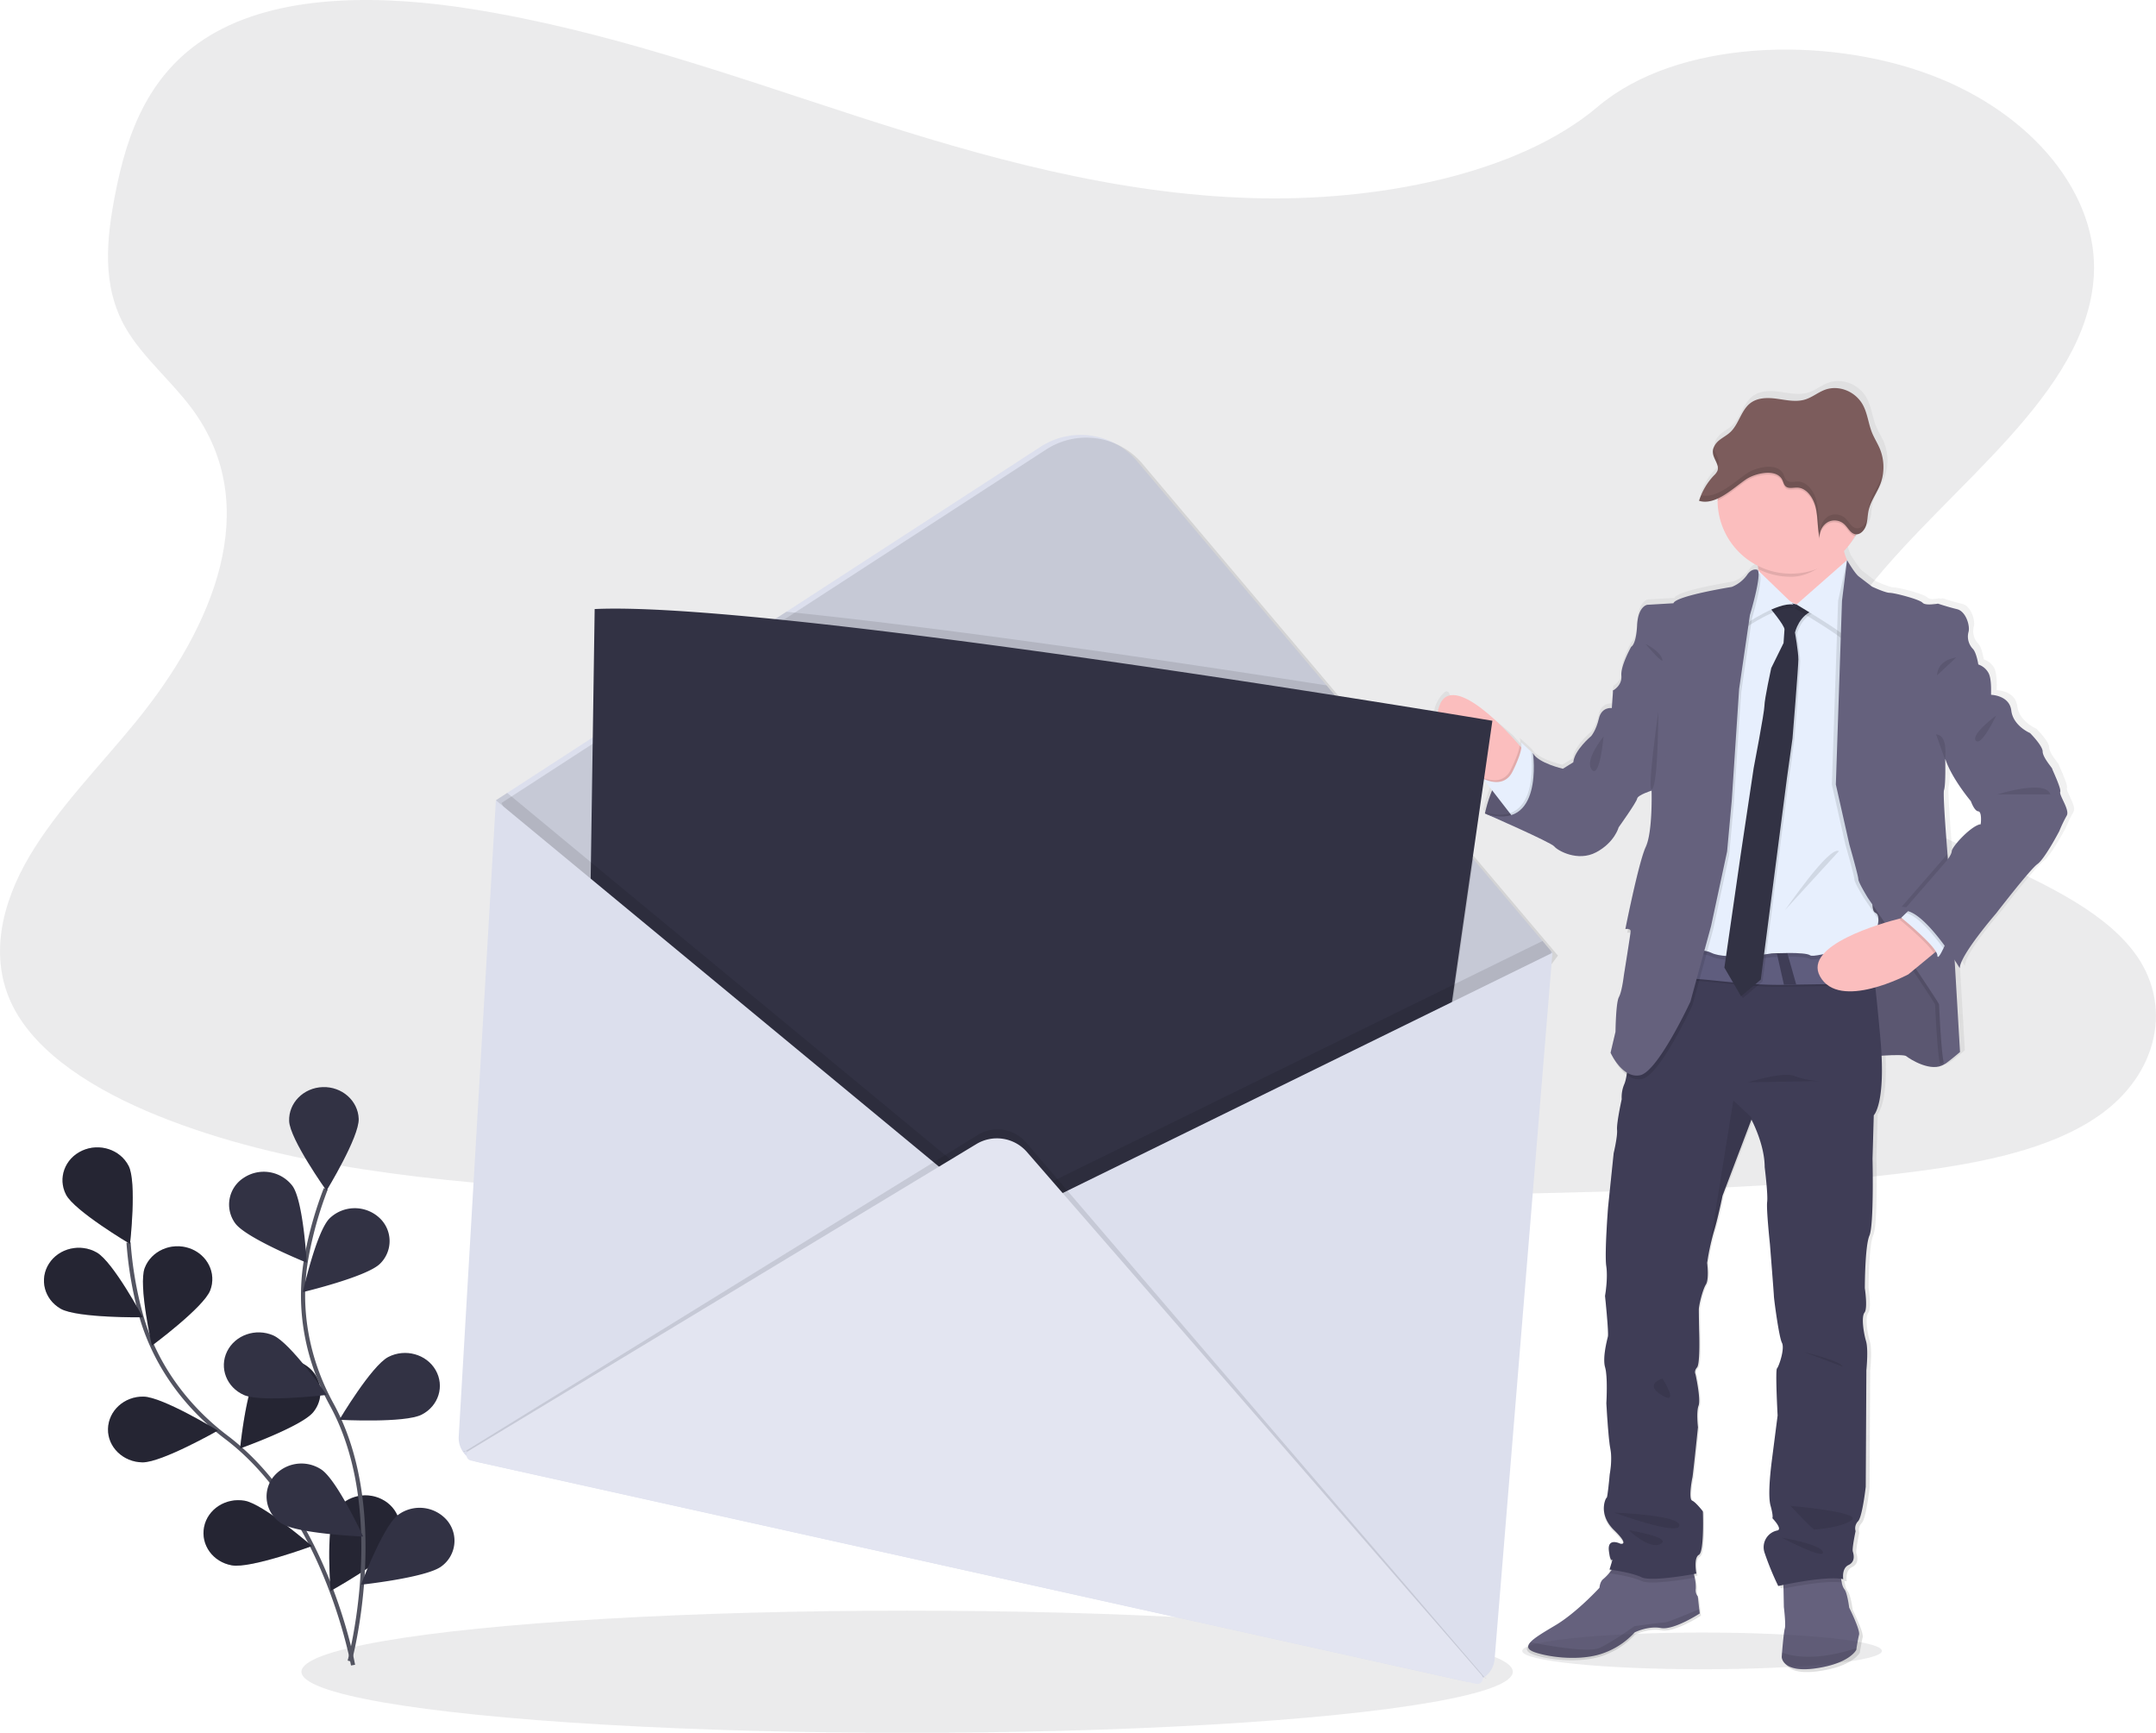 <svg id="94c1f45f-2d92-458e-bbfe-f6c69da92e14" data-name="Layer 1" xmlns="http://www.w3.org/2000/svg" xmlns:xlink="http://www.w3.org/1999/xlink" width="1034.95" height="831.61" viewBox="0 0 1034.95 831.61"><defs><linearGradient id="eb1b6581-0e6c-46f0-8ed9-49203ffc7122" x1="924.49" y1="836.62" x2="924.49" y2="217.05" gradientUnits="userSpaceOnUse"><stop offset="0" stop-color="gray" stop-opacity="0.25"/><stop offset="0.54" stop-color="gray" stop-opacity="0.12"/><stop offset="1" stop-color="gray" stop-opacity="0.1"/></linearGradient></defs><title>envelope</title><path d="M683.84,129.27C617.49,127.36,554.3,109.52,494,90S373.84,48.89,309.08,38.55c-41.65-6.65-89.28-7.59-122.84,11C153.94,67.44,143.51,98.33,137.9,127c-4.23,21.56-6.71,44.26,4.86,64.44,8,14,22.29,25.79,32.15,39.21,34.3,46.71,10.06,104.3-27.12,149.9-17.44,21.39-37.67,41.8-51.13,64.57S77,494,88.75,517.2c11.67,23,39.48,40.31,69.61,52.48,61.19,24.7,133.3,31.77,203.61,35.78,155.64,8.86,312.12,5,468.18,1.18,57.75-1.42,115.76-2.86,172.58-10.3,31.55-4.13,64.12-10.68,87-26.5,29.08-20.08,36.28-54.09,16.8-79.27-32.68-42.24-123-52.73-145.89-98.06-12.58-24.95.34-52.75,18.61-75.89,39.2-49.64,104.91-93.19,108.37-149.93,2.37-39-29.21-78-78.05-96.44-51.19-19.33-122.18-16.9-160,15.1C810.76,118.29,742.42,131,683.84,129.27Z" transform="translate(-82.53 -34.2)" fill="#323244" opacity="0.1"/><ellipse cx="435.45" cy="802.29" rx="290.75" ry="29.32" fill="#323244" opacity="0.1"/><path d="M252,833.31S239.1,760.22,191.22,724c-20.09-15.2-34.79-35.87-41.21-59.41a179.25,179.25,0,0,1-5.78-34.1" transform="translate(-82.53 -34.2)" fill="none" stroke="#535461" stroke-miterlimit="10" stroke-width="2"/><path d="M114.21,607.49c4,7.83,30.73,23.68,30.73,23.68s3.36-29.61-.67-37.45-14-11.11-22.32-7.31S110.18,599.65,114.21,607.49Z" transform="translate(-82.53 -34.2)" fill="#323244"/><path d="M111.66,662.28c7.9,4.51,39.44,4.11,39.44,4.11S136.87,639.81,129,635.3s-18.16-2.13-22.94,5.32S103.77,657.77,111.66,662.28Z" transform="translate(-82.53 -34.2)" fill="#323244"/><path d="M150.87,736c9.22.13,36.23-15.25,36.23-15.25s-26.49-16.16-35.72-16.3-16.82,6.82-17,15.53S141.64,735.84,150.87,736Z" transform="translate(-82.53 -34.2)" fill="#323244"/><path d="M193.83,785.43c9.06,1.61,38.44-9.25,38.44-9.25S209.05,756,200,754.42s-17.8,4-19.5,12.6S184.76,783.83,193.83,785.43Z" transform="translate(-82.53 -34.2)" fill="#323244"/><path d="M183.44,653.45c-3.15,8.19-28,26.55-28,26.55s-6.58-29.12-3.43-37.31,12.74-12.42,21.41-9.45S186.59,645.27,183.44,653.45Z" transform="translate(-82.53 -34.2)" fill="#323244"/><path d="M232.91,711.89c-5.6,6.93-35.12,17.43-35.12,17.43s3-29.65,8.56-36.57a17.38,17.38,0,0,1,23.42-3A15.2,15.2,0,0,1,232.91,711.89Z" transform="translate(-82.53 -34.2)" fill="#323244"/><path d="M272.73,774.92c-4.28,7.72-31.49,22.78-31.49,22.78s-2.39-29.69,1.89-37.41,14.37-10.7,22.55-6.66S277,767.2,272.73,774.92Z" transform="translate(-82.53 -34.2)" fill="#323244"/><path d="M114.21,607.49c4,7.83,30.73,23.68,30.73,23.68s3.36-29.61-.67-37.45-14-11.11-22.32-7.31S110.18,599.65,114.21,607.49Z" transform="translate(-82.53 -34.2)" opacity="0.25"/><path d="M111.66,662.28c7.9,4.51,39.44,4.11,39.44,4.11S136.87,639.81,129,635.3s-18.16-2.13-22.94,5.32S103.77,657.77,111.66,662.28Z" transform="translate(-82.53 -34.2)" opacity="0.25"/><path d="M150.87,736c9.22.13,36.23-15.25,36.23-15.25s-26.49-16.16-35.72-16.3-16.82,6.82-17,15.53S141.64,735.84,150.87,736Z" transform="translate(-82.53 -34.2)" opacity="0.25"/><path d="M193.83,785.43c9.06,1.61,38.44-9.25,38.44-9.25S209.05,756,200,754.42s-17.8,4-19.5,12.6S184.76,783.83,193.83,785.43Z" transform="translate(-82.53 -34.2)" opacity="0.25"/><path d="M183.44,653.45c-3.15,8.19-28,26.55-28,26.55s-6.58-29.12-3.43-37.31,12.74-12.42,21.41-9.45S186.59,645.27,183.44,653.45Z" transform="translate(-82.53 -34.2)" opacity="0.25"/><path d="M232.91,711.89c-5.6,6.93-35.12,17.43-35.12,17.43s3-29.65,8.56-36.57a17.38,17.38,0,0,1,23.42-3A15.2,15.2,0,0,1,232.91,711.89Z" transform="translate(-82.53 -34.2)" opacity="0.25"/><path d="M272.73,774.92c-4.28,7.72-31.49,22.78-31.49,22.78s-2.39-29.69,1.89-37.41,14.37-10.7,22.55-6.66S277,767.2,272.73,774.92Z" transform="translate(-82.53 -34.2)" opacity="0.25"/><path d="M250.38,831.39s19.57-71.76-8.65-123.2c-11.84-21.58-16.41-46.1-12.17-70.08a180,180,0,0,1,9.35-33.38" transform="translate(-82.53 -34.2)" fill="none" stroke="#535461" stroke-miterlimit="10" stroke-width="2"/><path d="M221.33,572.22c.32,8.7,17.93,33.41,17.93,33.41s15.78-25.79,15.46-34.5-8.05-15.52-17.27-15.22S221,563.51,221.33,572.22Z" transform="translate(-82.53 -34.2)" fill="#323244"/><path d="M195.49,621.34c5.28,7.14,34.28,18.84,34.28,18.84s-1.6-29.74-6.88-36.89a17.35,17.35,0,0,0-23.26-3.91A15.23,15.23,0,0,0,195.49,621.34Z" transform="translate(-82.53 -34.2)" fill="#323244"/><path d="M199.69,703.71c8.38,3.65,39.68-.07,39.68-.07s-17.29-24.92-25.67-28.57-18.3-.2-22.17,7.71S191.32,700.06,199.69,703.71Z" transform="translate(-82.53 -34.2)" fill="#323244"/><path d="M217.74,765.36c7.61,4.94,39.12,6.25,39.12,6.25s-12.58-27.31-20.18-32.24a17.33,17.33,0,0,0-23.23,4A15.23,15.23,0,0,0,217.74,765.36Z" transform="translate(-82.53 -34.2)" fill="#323244"/><path d="M264.9,640.73c-6.4,6.28-37,13.57-37,13.57s6.49-29.15,12.88-35.43a17.42,17.42,0,0,1,23.63-.44A15.16,15.16,0,0,1,264.9,640.73Z" transform="translate(-82.53 -34.2)" fill="#323244"/><path d="M285,713.08c-8.09,4.19-39.58,2.5-39.58,2.5s15.43-26,23.52-30.16,18.25-1.39,22.68,6.25S293.13,708.89,285,713.08Z" transform="translate(-82.53 -34.2)" fill="#323244"/><path d="M294.39,785.94c-7.23,5.42-38.57,8.78-38.57,8.78s10.56-28.07,17.79-33.49a17.38,17.38,0,0,1,23.47,2.55A15.19,15.19,0,0,1,294.39,785.94Z" transform="translate(-82.53 -34.2)" fill="#323244"/><path d="M1074.74,412.36c.6-1.64-3.9-10.73-3.9-11.18s-4.65-5.52-4.65-8.35-6.16-8.94-6.16-8.94-8.25-3.43-9.15-10.88-9.89-7.61-9.91-7.61h0s0-.68.06-1.71c0-2.32-.07-6.46-1.11-8.72a8.85,8.85,0,0,0-5.11-4.33s-.9-5.81-2.7-7.6A8.56,8.56,0,0,1,1030,335c.9-2.83-1.2-10-5.56-11s-9.3-2.68-9.3-2.68-.49.09-1.2.19l-.6-.19a26.78,26.78,0,0,1-3.16.39,3.85,3.85,0,0,1-2.54-.84c-1.51-1.64-13.67-4.77-15.92-4.77s-8.71-3-8.71-3l-6.44-4.92c-1.81-1.38-5.16-7-5.65-7.79l-.06-.11h0l0,0a27,27,0,0,1-1.36-3.92v0a35.44,35.44,0,0,0,5.58-7.67c.16-.29.3-.59.44-.88a3.59,3.59,0,0,0,1-.16c.13,0,.26-.1.39-.15a6.55,6.55,0,0,0,3.19-3.81h0c.11-.32.21-.65.29-1,0-.11,0-.23.07-.34s.1-.45.14-.68.05-.26.07-.38.07-.45.1-.68,0-.25,0-.37c0-.29.07-.57.11-.85h0a30.28,30.28,0,0,1,.47-3.15s0,0,0,0h0c.9-4,3.33-7.46,5.06-11.2h0c.25-.53.48-1.08.69-1.63s.42-1.2.59-1.81l.15-.56c.11-.44.21-.89.3-1.34,0-.2.08-.4.11-.6.1-.62.19-1.24.24-1.87A23.18,23.18,0,0,0,987,246.72c-1.13-2.8-2.8-5.32-3.94-8.12-1.73-4.24-2.18-9-4.29-13.08-3.53-6.78-11.85-10.17-18.69-7.62-3.27,1.21-6.1,3.57-9.41,4.63-4.44,1.41-9.18.35-13.77-.29s-9.67-.69-13.36,2.31c-4.25,3.45-5.42,9.94-9.41,13.73-1.67,1.59-3.76,2.61-5.53,4.08a9,9,0,0,0-2.77,3.79c0,.11-.07.21-.1.32s-.07.25-.1.38-.06.3-.08.45,0,.21,0,.31a5.33,5.33,0,0,0,0,.8h0a6.54,6.54,0,0,0,.13.75c0,.07,0,.14,0,.21s.12.41.19.62a.56.56,0,0,0,0,.12c.08.23.17.45.26.68l.15.34.12.28a17.38,17.38,0,0,1,1.39,3.46,3.91,3.91,0,0,1-.13,2.29,7,7,0,0,1-1.67,2.18,31,31,0,0,0-6.77,10.85c-.17.46-.34.92-.49,1.4v0l.21.05a8.52,8.52,0,0,0,1.31.29c.25,0,.5.06.76.08a11.75,11.75,0,0,0,3.06-.24c.25-.05.51-.11.76-.18a18.87,18.87,0,0,0,3-1.11c0,.3,0,.61,0,.91s0,.34,0,.51a35.47,35.47,0,0,0,19.69,31.71c0,.32.09.65.13,1s.07.54.1.81l-.4-.39s-2.71-1.34-5.26,2.53-7.35,5.67-7.35,5.67-27.32,4.32-28.37,7.9l-12.76.74s-4.51.6-5,10-2.85,10.29-2.85,10.29-5.25,9.24-4.8,14-4,7.16-4,7.16l-.6,8.49s-5-.74-6.31,5.07-3.75,8.5-3.75,8.5-8.26,6.86-8.71,12.67l-5.1,3.13s-11.86-2.68-14.56-7.45l-.83-.78a.75.75,0,0,1-.07-.12.28.28,0,0,0,0,.06c-1.78-1.68-5.54-5.18-5-4.38a3.64,3.64,0,0,1,.24,2.4l-.88-1-2.36-2.62s-19.17-18-30.43-19.38h0c-.15-.29-.87-3.12-2.79-1.35a15.65,15.65,0,0,0-.11,23l17.95,16.77.46.34,3.86,5c-.65,1.56-1.2,3.07-1.65,4.45,0,0,0,.09-.05.13-.09.3-.19.58-.28.86l-.09.3c-.08.28-.17.56-.25.82s-.09.33-.14.49,0,.19-.08.28c-.42,1.5-.7,2.65-.84,3.29l-1-.31,1,.42c0,.05,0,.11,0,.16l-.06.31.92.4c5.26,2.29,31.51,13.8,32.86,15.55,1.5,1.93,11.4,7.6,20.41,2.83s11-12.08,11-12.08,8.7-12.07,9-13.86,7.06-3.88,7.06-3.88.6,20-2.85,27.28-9.91,39.66-9.91,39.66a4.76,4.76,0,0,1,1.28-.08c-.24,1.17-.38,1.87-.38,1.87a4.46,4.46,0,0,1,1.59,0c-.48,3.68-3.24,20.76-3.24,20.76s-.9,7.75-2.4,10.43-1.65,16.7-1.65,16.7l-2.4,10.13a19.57,19.57,0,0,0,.91,1.75v0s2.58,5.72,6.91,8.93a18.3,18.3,0,0,1-1.21,4.64,16.07,16.07,0,0,0-1.2,7.15s-2.55,11.48-2.25,14.76-1.65,11.33-1.65,11.33L854.54,613s-1.8,22.51-.9,28.63-.61,14.45-.61,14.45,1.8,17.74,1.35,19.68-2.7,10.28-1.35,14.91.61,17.29.61,17.29.9,16.69,1.94,22.06-.3,12.23-.3,12.23-1,11.47-1.5,11.47-4.35,7.9,3.6,15.66,3,6.55,3,6.55-6.3-3.13-5.56,3.28c.72,6.1,1.71,4.51,1.8,4.34l-1.5,4.9,1,.15-.87,1a23.29,23.29,0,0,1-3,3.14c-1.81,1.34-2,4.32-2,4.32s-11.1,12.08-21.46,18.19c-5.45,3.22-10.15,5.94-12.2,8.19-1.85,2-1.55,3.66,2.29,4.93,8.11,2.68,22.36,4,32.57.6a38.06,38.06,0,0,0,15.91-10.29s6.46-3.28,12.77-2.09,18.91-7,18.91-7l-.23-2.12-.67-6.09a4.79,4.79,0,0,1-1.05-3.72,19.31,19.31,0,0,0-.53-5.36c-.1-.59-.22-1.18-.33-1.73l1.15-.21s-1.49-7.61,1.21-9.1,1.94-21,1.94-21-3.44-4.47-5.25-5.21-.15-10,.16-11.19,2.7-24.3,2.7-24.3-.9-7.3.3-10.43S897,694,897,694s-.9-1.49.76-3.28,1-17.74,1-17.74-.14-8.05-.14-10.14,1.8-9.69,3.45-12.22.6-10.44.6-10.44v0l.09-.59c0-.23.08-.51.14-.85l.13-.79A112.6,112.6,0,0,1,906,624.94c2-6.26,4.2-17.29,4.2-17.29l14-36.4.16-.43s6.45,11.93,6.45,23c0,0,1.65,13.27,1.2,16.85S933.34,631,933.34,631s1.95,24.15,1.95,25.2,2.4,19.68,3.91,22.51-1.51,11.48-2.41,12.37.3,22.81.3,22.81-2.25,17.29-2.7,20.87-2.25,17.3-.75,22.66.9,6.11.9,6.11,5.41,5.52,2.25,6a8.25,8.25,0,0,0-6,10.87,139.25,139.25,0,0,0,6.61,16s.93-.21,2.48-.52l0,1.77.18,8.88s1,8.5.45,10.44c-.44,1.42-1,8.1-1.33,11.59-.11,1.27-.17,2.12-.17,2.12s0,7.9,16.66,5.52,19.66-8.94,19.66-8.94,0-.31.12-.82c.25-1.51.79-4.71,1.23-6.49.6-2.39-4.8-13.12-4.8-13.12s-.9-7.3-2.41-8.94a7.92,7.92,0,0,1-1.2-3.13c-.14-.6-.26-1.23-.36-1.84a11,11,0,0,1,1.11.2s-.9-5.22,2.56-6.86,2.55-5.06,2.1-6.56,1.35-9.84,1.35-9.84a4.85,4.85,0,0,1,1.2-4.76c2.11-2.1,3.75-16.7,3.75-16.7l.3-56.35s1.06-10-.14-14-2.41-11.77-.76-13.86.15-11.77.15-11.77,0-20.43,2.26-25.49,1.5-37.12,1.5-37.12l.59-21s4.91-4.64,3.75-28.83c5.23-.33,11.13-.52,12,.2,1.65,1.35,12.31,8.2,18.61,3.88,1.35-.6,7.5-5.81,7.5-5.81l-2.64-44.7c1.65,2.49,2.65,4.15,2.65,4.15,0-6.26,17.71-26.54,17.71-26.54s16.51-21.31,20.11-23.85,10.66-15.95,10.66-15.95a64.65,64.65,0,0,1,3.61-7.45C1079.55,421.16,1074.14,414,1074.74,412.36ZM1036,428c-4.5.45-14,10.74-14.11,13-.07,1.18-1.07,2.76-2,4-.07-.9-.15-1.82-.22-2.75-1.06-13.17-2.21-29.22-1.69-30.78.91-2.68.6-14.75.6-14.75l0,0,.16-.23c3,9.35,12.43,20.38,12.43,20.38s1.65,4.77,3.6,4.92S1036,428,1036,428Z" transform="translate(-82.53 -34.2)" fill="url(#eb1b6581-0e6c-46f0-8ed9-49203ffc7122)"/><path d="M795.34,424.61s5.47-28.7,23.08-28.85l12.87,26.48-8.58,5.92S804.07,428.75,795.34,424.61Z" transform="translate(-82.53 -34.2)" fill="#65617d"/><path d="M831.29,422.24l-8.58,5.92s-13.12.42-22.5-1.89a26.92,26.92,0,0,1-4.87-1.66s0-.16.1-.46c0,0,0-.07,0-.11a64.76,64.76,0,0,1,3.33-10.54c.55-1.29,1.16-2.62,1.82-3.95,2.58-5,6.2-9.82,11.16-12.23a15.17,15.17,0,0,1,5.87-1.53l.52,0h.26l.28.59,4.35,8.94Z" transform="translate(-82.53 -34.2)" opacity="0.1"/><path d="M977.45,541.48s18.5-1.77,20.12-.44,12.13,8.13,18.35,3.84,2.07-19.23,2.07-19.82-.59-21.75-.59-21.75l-11.1-14.94-13.9-26.18L964,459.37l.74,41.58-.15,21.3Z" transform="translate(-82.53 -34.2)" fill="#65617d"/><path d="M977.45,541.48s18.5-1.77,20.12-.44,12.13,8.13,18.35,3.84,2.07-19.23,2.07-19.82-.59-21.75-.59-21.75l-11.1-14.94-13.9-26.18L964,459.37l.74,41.58-.15,21.3Z" transform="translate(-82.53 -34.2)" opacity="0.1"/><path d="M814.72,395s-1.48,18.05-12.72,18.34c0,0-3.19-1.92-7.48-5.12-9.88-7.39-25.55-21.6-21.22-34.82,6.21-18.93,36.39,16,36.39,16L812,392Z" transform="translate(-82.53 -34.2)" fill="#fbbebe"/><path d="M814.72,395s-1.48,18.05-12.72,18.34c0,0-3.19-1.92-7.48-5.12l-.95-1.23a14.79,14.79,0,0,0,6.16,1.66,8.33,8.33,0,0,0,8-5.07,63.51,63.51,0,0,0,3.11-7.16A20.87,20.87,0,0,0,812,392Z" transform="translate(-82.53 -34.2)" opacity="0.1"/><path d="M809.84,427.72l-2.53-3.26-8.52-11-4.34-5.61a14.62,14.62,0,0,0,6.16,1.66c2.83.07,6-1,8-5.06a64.62,64.62,0,0,0,3.11-7.17c1.4-4,1.38-6,.88-6.73s3.14,2.68,4.89,4.34l.06.06.82.77.3.6,4.29,8.57s0,.12,0,.36C823.38,408,824.83,425.27,809.84,427.72Z" transform="translate(-82.53 -34.2)" fill="#e7effd"/><path d="M898.46,808.51s-12.43,8.14-18.64,7-12.58,2.08-12.58,2.08a37.48,37.48,0,0,1-15.69,10.21c-10,3.4-24.1,2.06-32.09-.6-3.78-1.26-4.09-2.88-2.27-4.89,2-2.24,6.66-4.93,12-8.13,10.21-6.06,21.15-18,21.15-18s.15-3,1.93-4.28a23.06,23.06,0,0,0,3-3.12c1.59-1.88,3.08-3.84,3.08-3.84L894.91,786s.62,2.63,1.11,5.32a19.27,19.27,0,0,1,.51,5.33,4.82,4.82,0,0,0,1,3.69l.66,6Z" transform="translate(-82.53 -34.2)" fill="#65617d"/><path d="M974.94,818.72c-.44,1.77-1,4.94-1.21,6.43l-.13.82s-3,6.51-19.37,8.88-16.42-5.48-16.42-5.48.06-.84.16-2.11c.29-3.46.88-10.09,1.32-11.5.58-1.92-.45-10.36-.45-10.36l-.17-8.81-.13-6.12,27.23-2.82a49.4,49.4,0,0,0,.88,6.06,7.75,7.75,0,0,0,1.19,3.11c1.48,1.63,2.36,8.88,2.36,8.88S975.53,816.35,974.94,818.72Z" transform="translate(-82.53 -34.2)" fill="#65617d"/><path d="M894.91,786s.62,2.63,1.11,5.32c-3.95.73-21.21,3.72-25.52,1.63-4.89-2.37-15.39-3.7-15.39-3.7l.17-.6c1.59-1.88,3.08-3.84,3.08-3.84Z" transform="translate(-82.53 -34.2)" opacity="0.1"/><path d="M966.65,793.71c-6.9-1.17-22,1.66-28,2.88l-.13-6.12,27.23-2.82A49.4,49.4,0,0,0,966.65,793.71Z" transform="translate(-82.53 -34.2)" opacity="0.1"/><path d="M982,569.44l-.59,20.86s.74,31.81-1.48,36.84-2.22,25.3-2.22,25.3,1.48,9.61-.15,11.68-.44,9.76.74,13.76.15,13.91.15,13.91l-.3,55.92s-1.62,14.49-3.7,16.57a4.85,4.85,0,0,0-1.18,4.73s-1.77,8.28-1.33,9.77,1.33,4.88-2.07,6.5-2.52,6.81-2.52,6.81c-8.13-1.93-31.21,3.26-31.21,3.26a138.84,138.84,0,0,1-6.51-15.84,8.19,8.19,0,0,1,5.92-10.79c3.1-.45-2.22-5.92-2.22-5.92s.59-.74-.89-6.06.29-19,.74-22.5,2.66-20.71,2.66-20.71-1.18-21.74-.29-22.63,3.84-9.47,2.37-12.28-3.86-21.3-3.86-22.34-1.91-25-1.91-25-1.78-16.72-1.33-20.27-1.19-16.71-1.19-16.71c0-11-6.36-22.79-6.36-22.79l-.16.43L909.4,608.06s-2.22,10.94-4.14,17.15a112.18,112.18,0,0,0-2.89,12.85l-.13.79c0,.33-.1.61-.13.83l-.09.6v0s1,7.84-.6,10.36-3.4,10.06-3.4,12.13.15,10.06.15,10.06.59,15.83-1,17.61-.75,3.25-.75,3.25,2.66,12,1.48,15.09-.29,10.35-.29,10.35-2.37,22.94-2.66,24.12-1.93,10.36-.15,11.1,5.17,5.17,5.17,5.17.75,19.39-1.92,20.86-1.19,9-1.19,9-21.44,4.14-26.32,1.77-15.39-3.7-15.39-3.7l1.47-4.86c-.09.17-1.07,1.75-1.77-4.31-.73-6.36,5.48-3.26,5.48-3.26s4.88,1.19-3-6.5-4-15.54-3.55-15.54,1.49-11.38,1.49-11.38,1.33-6.81.29-12.14-1.92-21.9-1.92-21.9.74-12.57-.59-17.15.88-12.88,1.33-14.8S853,656.13,853,656.13s1.48-8.28.59-14.34.89-28.41.89-28.41l2.66-25.74s1.92-8,1.63-11.25S861,561.75,861,561.75a16,16,0,0,1,1.18-7.1c1.48-3,2.07-12.72,2.07-12.72l14.21-32.55,7-28.7,93.93-.89s.35,2.49.92,7,1.37,11.21,2.26,19.48c.82,7.51,1.72,16.34,2.59,26.17C988,563.82,982,569.44,982,569.44Z" transform="translate(-82.53 -34.2)" fill="#3f3d56"/><path d="M973.31,310.4l-21.9,23.38s-28.1-11.25-25.14-15.09c1.14-1.49,1-6.19.3-11.37-1-8.2-3.26-17.63-3.26-17.63s49.11-8,45,.29c-1.51,3-1.25,6.56-.31,9.83A37,37,0,0,0,973.31,310.4Z" transform="translate(-82.53 -34.2)" fill="#fbbebe"/><path d="M968.28,290c-1.51,3-2.23,3.32-1.29,6.59C960.57,303.46,952.4,311,942.24,311a35.06,35.06,0,0,1-15.67-3.67c-1-8.2-3.26-17.63-3.26-17.63S972.42,281.7,968.28,290Z" transform="translate(-82.53 -34.2)" opacity="0.1"/><path d="M977.46,274.89a35.22,35.22,0,0,1-70.43,0c0-.17,0-.34,0-.5a35.21,35.21,0,0,1,70.42.5Z" transform="translate(-82.53 -34.2)" fill="#fbbebe"/><path d="M982.55,507.18c-4.66,0-20.19.17-37.55.44h-.21l-5.73.1h-.18c-20.58.33-40.87-3.69-49-2.93-17.3,1.62,6.22-16,6.22-16a144.78,144.78,0,0,0,39.43,4l5-.26c15.72-.89,31.53-2.37,39.79-4.85C980.87,492.26,981.66,498.91,982.55,507.18Z" transform="translate(-82.53 -34.2)" opacity="0.1"/><path d="M982.55,506.29c-4.66,0-20.19.17-37.55.44h-.21l-5.73.1h-.18c-20.58.33-40.87-3.69-49-2.93-17.3,1.63,6.22-16,6.22-16a144.78,144.78,0,0,0,39.43,4l5-.26c15.72-.89,31.53-2.37,39.79-4.84C980.87,491.38,981.66,498,982.55,506.29Z" transform="translate(-82.53 -34.2)" fill="#5f5d7e"/><path d="M932.78,320.16l-27.22,12.73-21,162.43s12.42-5.62,19.53-2.07,29,.3,29,.3,16-.89,18.35.89S981.6,487,981.6,487s5-11.24,1.18-13S984,454.79,984,454.79L981.6,337.62l-4.74-15.09-12.72-7.69-13,10.35-6.21.89Z" transform="translate(-82.53 -34.2)" opacity="0.1"/><path d="M932.78,318.39l-27.22,12.72-21,162.44s12.42-5.62,19.53-2.07,29,.29,29,.29,16-.88,18.35.89,30.18-7.4,30.18-7.4,5-11.24,1.18-13S984,453,984,453L981.6,335.84l-4.74-15.08-12.72-7.7-13,10.36-6.21.89Z" transform="translate(-82.53 -34.2)" fill="#e7effd"/><path d="M932.33,325.93s7.84,9.32,7.7,11.25-.45,6.51-.45,6.51l-5.92,12s-3.25,14.94-3.25,18.05-5.18,30-5.18,30L919,445.17l-7.84,54.3,8,13.75,9.46-8,12.58-96.76,2.66-19.08s2.81-34.32,2.81-37.87-1.62-12.87-1.62-12.87,1.92-8.88,9.91-11-.59-.45-.59-.45l-4.59-3.69-4,1.62S934.7,321.79,932.33,325.93Z" transform="translate(-82.53 -34.2)" opacity="0.1"/><path d="M931.44,325.05s7.85,9.32,7.7,11.24-.45,6.51-.45,6.51l-5.91,12s-3.26,14.94-3.26,18.05-5.18,30-5.18,30l-6.21,41.42-7.84,54.3,8,13.76,9.47-8,12.57-96.75L943,388.51s2.81-34.32,2.81-37.87-1.62-12.87-1.62-12.87,1.92-8.88,9.91-10.95-.59-.44-.59-.44l-4.59-3.7-4,1.63S933.81,320.9,931.44,325.05Z" transform="translate(-82.53 -34.2)" fill="#323244"/><path d="M926.27,309.51s-1.19.89-1.48,6.81-4.44,19.23-4.44,19.23,15.39-10.65,23.08-9.47Z" transform="translate(-82.53 -34.2)" opacity="0.1"/><path d="M926.27,307.74s-1.19.88-1.48,6.8-4.44,19.23-4.44,19.23,15.39-10.65,23.08-9.46Z" transform="translate(-82.53 -34.2)" fill="#e7effd"/><path d="M968.28,304.78,944,326.08s20.42,12.13,23.08,15.09,5.32-29,5.32-29Z" transform="translate(-82.53 -34.2)" opacity="0.1"/><path d="M969.17,303l-24.26,21.31S965.32,336.44,968,339.4s5.32-29,5.32-29Z" transform="translate(-82.53 -34.2)" fill="#e7effd"/><path d="M927.15,309.51s-2.66-1.33-5.17,2.52a16.8,16.8,0,0,1-7.25,5.62s-26.93,4.29-28,7.84l-12.58.74s-4.44.59-4.88,9.91-2.81,10.21-2.81,10.21-5.18,9.17-4.73,13.9-4,7.11-4,7.11l18.49,48.08s.6,19.82-2.81,27.07-9.76,39.35-9.76,39.35,2.66-.59,2.51,1.18S863,504.2,863,504.2s-.89,7.69-2.37,10.36S859,531.12,859,531.12l-2.36,10.06s5.62,12.58,14.2,10.8,24.11-35.35,24.11-35.35l9.92-36.25,7.69-35.8,2.22-24.26,3.55-53.7,5.18-35.51S929.23,312,927.15,309.51Z" transform="translate(-82.53 -34.2)" opacity="0.1"/><path d="M926.27,307.74s-2.67-1.33-5.18,2.51a16.71,16.71,0,0,1-7.25,5.62s-26.92,4.29-28,7.84l-12.58.74s-4.43.6-4.88,9.92-2.81,10.2-2.81,10.2-5.18,9.18-4.73,13.91-4,7.1-4,7.1l18.5,48.08s.59,19.82-2.81,27.07-9.77,39.36-9.77,39.36,2.66-.6,2.52,1.18-3.26,21.15-3.26,21.15-.89,7.7-2.37,10.36-1.62,16.57-1.62,16.57l-2.37,10.06s5.62,12.57,14.2,10.8S894,514.85,894,514.85l9.91-36.24,7.69-35.8,2.22-24.27,3.55-53.7,5.18-35.5S928.34,310.25,926.27,307.74Z" transform="translate(-82.53 -34.2)" fill="#65617d"/><path d="M831.29,422.24l-8.58,5.92s-13.12.42-22.5-1.89l-4.77-2.12-1-.42,1,.31c4.95,1.47,8.82,1.44,11.85.42,12.14-4.09,10.8-24.14,10.33-28.67,0-.46-.08-.75-.1-.86a.28.28,0,0,1,0-.06l.07.12a6.62,6.62,0,0,0,.56.78c.17.19.35.39.54.58h0l4.29,8.57s0,.12,0,.36Z" transform="translate(-82.53 -34.2)" opacity="0.1"/><path d="M861,364.4l-4.15,1.18-.59,8.43s-4.88-.74-6.21,5-3.7,8.44-3.7,8.44-8.14,6.8-8.58,12.57l-5,3.11s-11.69-2.67-14.35-7.4c0,0,5.33,38.17-23.08,28.85,0,0,31.81,13.9,33.29,15.83s11.24,7.54,20.12,2.81,10.8-12,10.8-12,8.58-12,8.87-13.76,7-3.85,7-3.85l12.72-30.77Z" transform="translate(-82.53 -34.2)" fill="#65617d"/><path d="M964.88,322.53,969.17,303s1.92,6.36,3.85,7.84l6.36,4.89s6.36,2.95,8.58,2.95,14.2,3.11,15.68,4.74,7.4.44,7.4.44,4.88,1.63,9.17,2.66,6.36,8.14,5.47,11a8.53,8.53,0,0,0,2.07,8c1.78,1.78,2.67,7.55,2.67,7.55a8.66,8.66,0,0,1,5,4.29c1.48,3.25,1,10.35,1,10.35l-22,31.07s.29,12-.59,14.65,3.1,47.93,3.1,47.93l4.59,77.81s-6.07,5.18-7.4,5.77-2.66-27.51-2.66-28.55-34.17-51.19-34.17-51.19-4.59-7.39-4.59-9-4.29-16.57-4.29-16.57l-6.51-28.85Z" transform="translate(-82.53 -34.2)" opacity="0.1"/><path d="M1038.31,366c0,1,0,1.7,0,1.7l-22,31,0,0s.3,12-.58,14.64c-.52,1.55.61,17.47,1.66,30.55.74,9.43,1.44,17.38,1.44,17.38l1.95,33,2.63,44.8s-6.06,5.18-7.39,5.77-2.66-27.51-2.66-28.55-34.18-51.18-34.18-51.18-4.59-7.41-4.59-9-4.29-16.57-4.29-16.57l-6.5-28.85,2.95-88.17L969.17,303s3.7,6.37,5.62,7.84l6.36,4.88s6.36,3,8.58,3,14.21,3.1,15.69,4.73,7.39.44,7.39.44,4.88,1.63,9.17,2.66,6.37,8.14,5.48,11a8.51,8.51,0,0,0,2.07,8c1.77,1.77,2.66,7.54,2.66,7.54a8.7,8.7,0,0,1,5,4.3C1038.25,359.54,1038.35,363.65,1038.31,366Z" transform="translate(-82.53 -34.2)" fill="#65617d"/><path d="M857.48,760.14c.73,0,31.8,1.18,31.21,6.21S857.48,760.14,857.48,760.14Z" transform="translate(-82.53 -34.2)" opacity="0.1"/><path d="M864.43,768.57s20.86,3.4,15.38,6.51S864.43,768.57,864.43,768.57Z" transform="translate(-82.53 -34.2)" opacity="0.1"/><path d="M942,756.88s34.62,3,29.44,6.81-17.46,4.43-18,4.58S942,756.88,942,756.88Z" transform="translate(-82.53 -34.2)" opacity="0.1"/><path d="M937.81,772.12s19.23,3.25,19.82,7S937.81,772.12,937.81,772.12Z" transform="translate(-82.53 -34.2)" opacity="0.1"/><path d="M948.46,683.06s17.6,4.14,18.64,7Z" transform="translate(-82.53 -34.2)" opacity="0.1"/><path d="M880.55,695.78s-9.17,2.66-.29,8S880.55,695.78,880.55,695.78Z" transform="translate(-82.53 -34.2)" opacity="0.1"/><path d="M921.24,553.61c1,0,17.16-5.32,22.78-3A37.49,37.49,0,0,0,956.59,553Z" transform="translate(-82.53 -34.2)" opacity="0.1"/><path d="M923.31,570.47l-.16,1.47L909.4,608.06s-2.22,10.94-4.14,17.15a112.18,112.18,0,0,0-2.89,12.85l12.21-75.72Z" transform="translate(-82.53 -34.2)" opacity="0.1"/><path d="M944.79,506.73l-5.73.1h-.18l-3.36-14.91,5-.27Z" transform="translate(-82.53 -34.2)" fill="#3f3d56"/><path d="M1014.59,488.67l-3.69,3-12.29,10.13s-33.29,17.76-42.46.89c-8.08-14.86,29.66-25.47,38.75-27.78,1.23-.31,1.93-.47,1.93-.47Z" transform="translate(-82.53 -34.2)" fill="#fbbebe"/><path d="M872.42,343.24s6.51,3,8,7.1S872.42,343.24,872.42,343.24Z" transform="translate(-82.53 -34.2)" opacity="0.1"/><path d="M852.3,387.62s-9.47,11.54-5.62,16S852.3,387.62,852.3,387.62Z" transform="translate(-82.53 -34.2)" opacity="0.1"/><path d="M1021.54,349.75s-8.88.89-9.17,8.58Z" transform="translate(-82.53 -34.2)" opacity="0.1"/><path d="M939.29,471.06c.88-.89,21.3-31.07,26-28.4Z" transform="translate(-82.53 -34.2)" opacity="0.1"/><path d="M977.46,274.89a35,35,0,0,1-4.17,16.62l-.26-.05c-2.23-.47-3.39-3.07-5.1-4.69a6.93,6.93,0,0,0-8-1.12,8.13,8.13,0,0,0-3.92,7.59c-1.13-4.74-.77-9.77-1.87-14.52s-4.41-9.55-8.95-9.63c-2,0-4.23.71-5.65-.75-.85-.88-1-2.27-1.66-3.35-3.24-5.24-13.11-2.59-17.14.1s-8.7,7-13.71,9.3a35.21,35.21,0,0,1,70.42.5Z" transform="translate(-82.53 -34.2)" opacity="0.1"/><path d="M937.89,264.11c.64,1.07.81,2.46,1.66,3.34,1.41,1.47,3.7.71,5.65.75,4.54.08,7.85,4.88,8.95,9.63s.74,9.78,1.87,14.52a8.11,8.11,0,0,1,3.93-7.59,6.93,6.93,0,0,1,8,1.12c1.71,1.62,2.87,4.22,5.1,4.69s4.38-1.67,5.19-4,.75-4.93,1.28-7.37c1-4.61,4-8.4,5.68-12.79a23.17,23.17,0,0,0-.15-16.52c-1.11-2.78-2.76-5.28-3.89-8.05-1.7-4.22-2.14-9-4.22-13-3.48-6.73-11.68-10.09-18.43-7.56-3.21,1.2-6,3.54-9.27,4.59-4.37,1.41-9.05.35-13.57-.28s-9.53-.69-13.17,2.28c-4.19,3.43-5.33,9.87-9.27,13.63-1.65,1.58-3.7,2.59-5.44,4s-3.25,3.63-3,6c.26,3.06,3.26,5.84,2.15,8.68a7,7,0,0,1-1.64,2.17,30.93,30.93,0,0,0-7.16,12.18c7.91,2.48,16.48-6.25,22.68-10.38C924.79,261.52,934.65,258.86,937.89,264.11Z" transform="translate(-82.53 -34.2)" fill="#7c5c5c"/><path d="M1014.59,488.67l-3.69,3c-3.25-5.4-16.58-16.2-16.58-16.2l.58-.56c1.23-.31,1.93-.47,1.93-.47Z" transform="translate(-82.53 -34.2)" opacity="0.1"/><path d="M1018.14,483.19s-1.33,3.3-2.69,6.14-2.86,5.44-2.93,3.33c-.15-4.14-17.31-18.05-17.31-18.05l2.33-2.26,2.69-2.62Z" transform="translate(-82.53 -34.2)" fill="#e7effd"/><path d="M1018.73,461.29l1.95,33c-4.6-7.15-17.22-25.47-25.33-24.88L1015,446.8a26.81,26.81,0,0,0,2.26-2.89C1018,453.34,1018.73,461.29,1018.73,461.29Z" transform="translate(-82.53 -34.2)" opacity="0.1"/><path d="M1018.14,483.19s-1.33,3.3-2.69,6.14c-5.16-7.07-12.25-15.42-17.91-17l2.69-2.62Z" transform="translate(-82.53 -34.2)" opacity="0.1"/><path d="M1032.93,363.51l5.33,4.14s8.87.15,9.76,7.55,9,10.8,9,10.8,6.06,6.06,6.06,8.87,4.59,7.84,4.59,8.29,4.44,9.47,3.84,11.09,4.74,8.73,3.11,11.39a65.63,65.63,0,0,0-3.55,7.4s-6.95,13.32-10.5,15.83-19.83,23.67-19.83,23.67-17.45,20.12-17.45,26.33c0,0-17-28.4-27.08-27.66l19.68-22.64s3.4-3.69,3.55-5.91,9.47-12.43,13.91-12.87c0,0,.73-6.07-1.19-6.22s-3.55-4.88-3.55-4.88-13-15.38-13.17-25.15S1032.93,363.51,1032.93,363.51Z" transform="translate(-82.53 -34.2)" fill="#65617d"/><path d="M1040.77,377.56s-12.42,9.18-9.76,12.13S1040.77,377.56,1040.77,377.56Z" transform="translate(-82.53 -34.2)" opacity="0.1"/><path d="M1041.36,415.44s23.08-7.4,25.45,0Z" transform="translate(-82.53 -34.2)" opacity="0.1"/><path d="M898.46,808.51s-12.43,8.14-18.64,7-12.58,2.08-12.58,2.08a37.48,37.48,0,0,1-15.69,10.21c-10,3.4-24.1,2.06-32.09-.6-3.78-1.26-4.09-2.88-2.27-4.89,8.69,1.73,28.1,5.18,33.33,2.67,6.8-3.26,16.57-10.36,16.57-10.36s12.73-1.77,14.5-1.77c1.26,0,11.09-4.06,16.64-6.38Z" transform="translate(-82.53 -34.2)" opacity="0.1"/><path d="M973.73,825.15l-.13.82s-3,6.51-19.37,8.88-16.42-5.48-16.42-5.48.06-.84.16-2.11C943.17,829.23,954.51,831.43,973.73,825.15Z" transform="translate(-82.53 -34.2)" opacity="0.1"/><path d="M878.56,375.79s0,33.73-2.89,37.06S878.56,375.79,878.56,375.79Z" transform="translate(-82.53 -34.2)" opacity="0.1"/><path d="M1011.92,386.66l4.29,12.06S1017.92,386.88,1011.92,386.66Z" transform="translate(-82.53 -34.2)" opacity="0.1"/><g opacity="0.1"><path d="M907.32,257.35c1.08-2.78-1.76-5.5-2.13-8.48a5.56,5.56,0,0,0-.47,2.68c.19,2.24,1.84,4.33,2.28,6.41A4,4,0,0,0,907.32,257.35Z" transform="translate(-82.53 -34.2)"/><path d="M956.42,289.21c-1.06-4.66-.75-9.6-1.83-14.27s-4.41-9.55-8.94-9.63c-2,0-4.24.72-5.65-.74-.86-.88-1-2.28-1.67-3.35-3.24-5.25-13.1-2.59-17.14.1-6,4-14.36,12.43-22.12,10.53-.37.89-.71,1.8-1,2.73,7.91,2.48,16.48-6.25,22.68-10.38,4-2.68,13.9-5.34,17.14-.09.64,1.07.81,2.46,1.66,3.34,1.41,1.47,3.7.71,5.65.75,4.54.08,7.85,4.88,8.95,9.63s.74,9.78,1.87,14.52A8.16,8.16,0,0,1,956.42,289.21Z" transform="translate(-82.53 -34.2)"/><path d="M978.66,283.67c-.8,2.34-2.91,4.5-5.19,4s-3.39-3.07-5.09-4.7a7,7,0,0,0-8-1.11,8.06,8.06,0,0,0-3.93,7.16,7.76,7.76,0,0,1,3.49-4.28,6.93,6.93,0,0,1,8,1.12c1.71,1.62,2.87,4.22,5.1,4.69s4.38-1.67,5.19-4a20.21,20.21,0,0,0,.81-4.25A11.1,11.1,0,0,1,978.66,283.67Z" transform="translate(-82.53 -34.2)"/><path d="M985.62,263.51c-1.66,4.39-4.68,8.17-5.68,12.79-.2.93-.32,1.88-.43,2.84,1-4.6,4-8.37,5.67-12.75a22.81,22.81,0,0,0,1.37-6.13A22.39,22.39,0,0,1,985.62,263.51Z" transform="translate(-82.53 -34.2)"/></g><circle cx="689.3" cy="336.07" r="0.36" fill="#e6e8ec"/><ellipse cx="817.04" cy="792.28" rx="86.34" ry="8.81" fill="#323244" opacity="0.1"/><path d="M582.08,248.59,320.57,418.25l170.66,307.8a11.91,11.91,0,0,0,7.6,5.8l154.63,37.72A11.92,11.92,0,0,0,667,763.16l76.7-159.35,84.06-112.37-199.48-236A35.35,35.35,0,0,0,582.08,248.59Z" transform="translate(-82.53 -34.2)" fill="#dcdfed"/><path d="M830.42,492.77l-.74,1-49.24,65.83-.89,1.19-33.19,44.37-65.6,136.31-1.84,3.81-9.26,19.23a11.92,11.92,0,0,1-13.56,6.41L501.47,733.18a11.89,11.89,0,0,1-7.6-5.8L479,700.61l-2.67-4.82L369,502.13l-.92-1.65-44.86-80.9,5.42-3.52,41.09-26.65.95-.62,86.53-56.14,5.46-3.54,122.05-79.19a35.34,35.34,0,0,1,46.22,6.84l91,107.7,4,4.8,66.05,78.14.36.43,33.21,39.28,4.18,4.95Z" transform="translate(-82.53 -34.2)" opacity="0.1"/><path d="M789.79,446.5l-8.06,56L779.3,519.4l-1.39,36-.11,2.81-7.23,188.1a11.93,11.93,0,0,1-14.51,11.17l-77.94-17.4-.84-.19L477.39,695.28l-3.67-.82L363.83,669.92l2.52-169.12.08-5.65.76-51.19.84-56.5,86.53-56.14,5.46-3.54c80.26,8.23,187,24.06,259.31,35.35l4,4.8,66,78.14Z" transform="translate(-82.53 -34.2)" opacity="0.1"/><path d="M798.92,380.1l-9.49,66-8.7,60.44L778.3,523.4l-1.39,36-7.34,190.91a11.93,11.93,0,0,1-14.51,11.17l-78.78-17.59L476.39,699.28,362.83,673.92l2.6-174.77.76-51.19.89-59.88.91-61.59c18.78-.89,49.68,1.12,86.57,4.83,82.6,8.29,195.2,25.06,268.82,36.61C768.46,375,798.92,380.1,798.92,380.1Z" transform="translate(-82.53 -34.2)" fill="#323244"/><path d="M823,485.78l-42.27,20.73L565,612.31,366.19,448,326,414.73l-5.42,3.52,44.86,80.9-2.6,174.77,113.56,25.36,14.84,26.77a11.89,11.89,0,0,0,7.6,5.8l154.63,37.72A11.92,11.92,0,0,0,667,763.16l9.26-19.23,78.78,17.59a11.93,11.93,0,0,0,14.51-11.17l7.34-190.91,50.13-67,.14-1.69Z" transform="translate(-82.53 -34.2)" opacity="0.1"/><path d="M320.57,418.25,302.74,723.58a11.92,11.92,0,0,0,9.31,12.33L785.57,841.06A11.92,11.92,0,0,0,800,830.39l27.75-338.95L565,620.31Z" transform="translate(-82.53 -34.2)" fill="#dcdfed"/><path d="M306,730.57,552,578.8a18.06,18.06,0,0,1,23,3.6L795.18,839.19c.8.92,1.19.26,0,0L306,730.57C304.6,730.26,304.78,731.3,306,730.57Z" transform="translate(-82.53 -34.2)" opacity="0.1"/><path d="M307.76,730.32,551.22,583.25a19.09,19.09,0,0,1,24.28,3.82L793.69,838a2.63,2.63,0,0,1-2.55,4.29L308.55,735.13A2.62,2.62,0,0,1,307.76,730.32Z" transform="translate(-82.53 -34.2)" fill="#e3e5f1"/></svg>